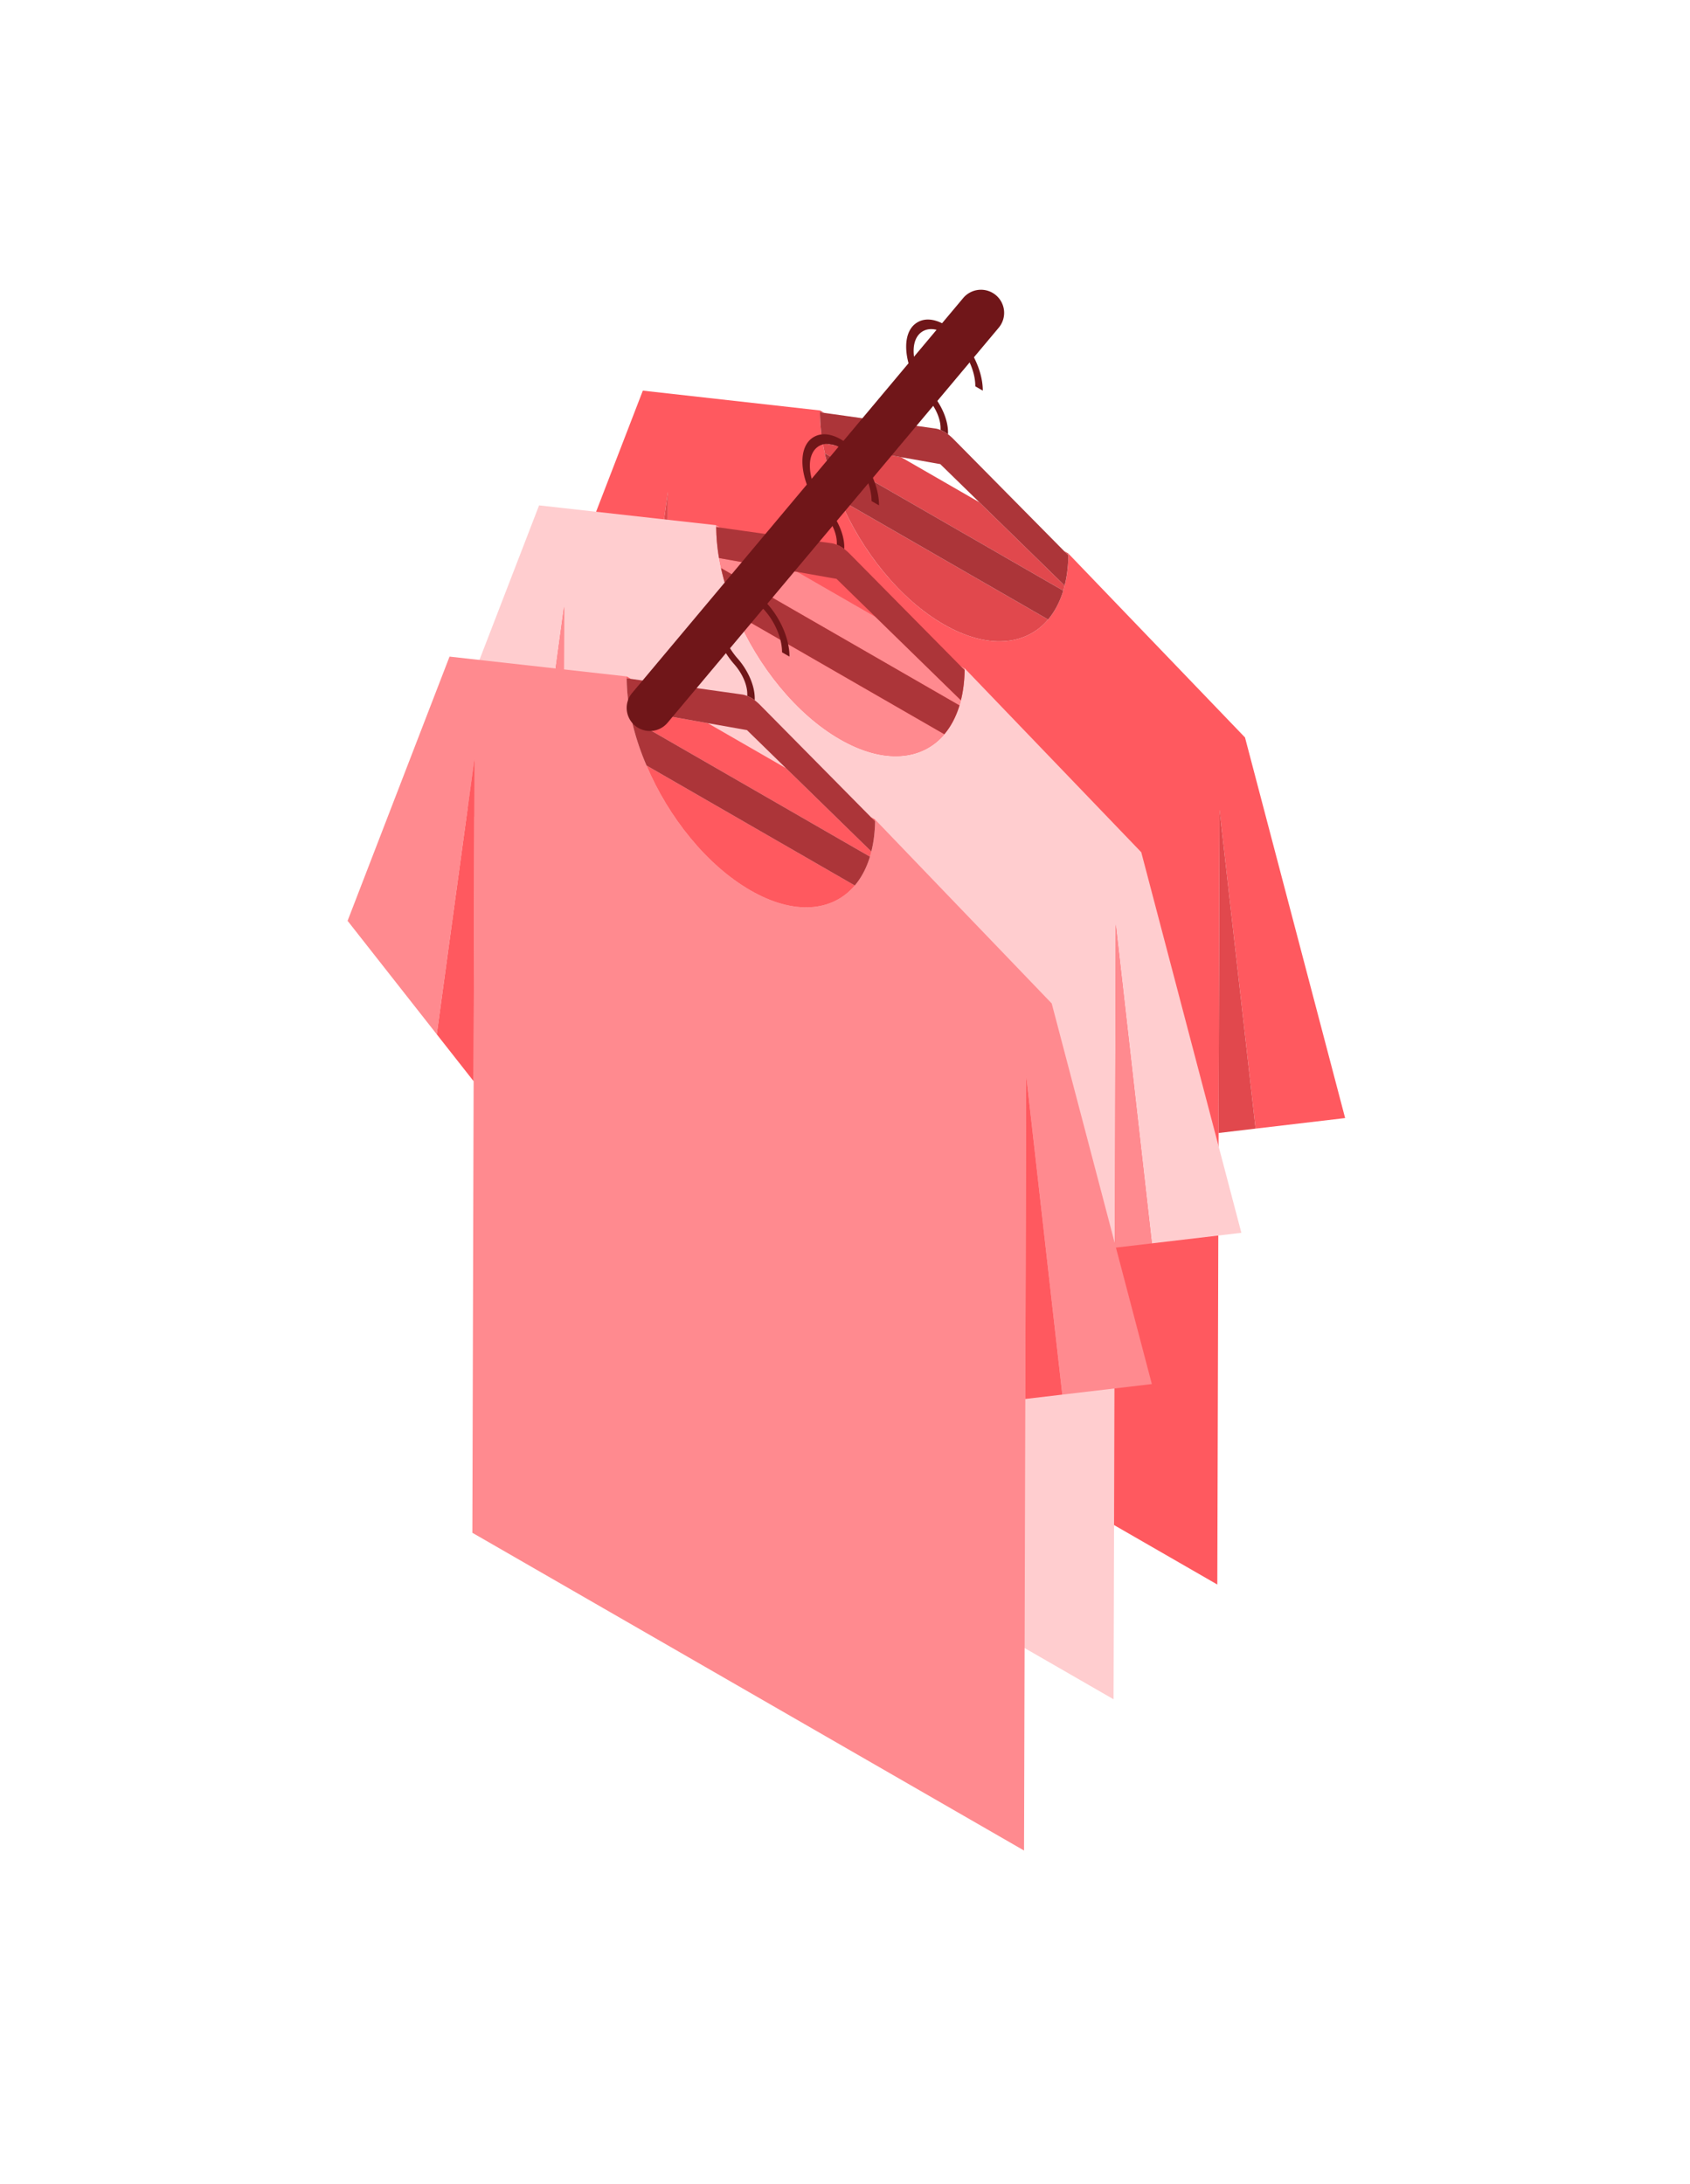 <svg xmlns="http://www.w3.org/2000/svg" width="188" height="243" viewBox="0 0 188 243">
    <defs>
        <filter id="a" width="112.4%" height="113.9%" x="-6.2%" y="-7%" filterUnits="objectBoundingBox">
            <feOffset dy="2" in="SourceAlpha" result="shadowOffsetOuter1"/>
            <feGaussianBlur in="shadowOffsetOuter1" result="shadowBlurOuter1" stdDeviation="15"/>
            <feColorMatrix in="shadowBlurOuter1" result="shadowMatrixOuter1" values="0 0 0 0 0 0 0 0 0 0.31 0 0 0 0 0.322 0 0 0 0.2 0"/>
            <feMerge>
                <feMergeNode in="shadowMatrixOuter1"/>
                <feMergeNode in="SourceGraphic"/>
            </feMerge>
        </filter>
        <filter id="b" width="214.4%" height="173%" x="-57.2%" y="-36.5%" filterUnits="objectBoundingBox">
            <feOffset dy="2" in="SourceAlpha" result="shadowOffsetOuter1"/>
            <feGaussianBlur in="shadowOffsetOuter1" result="shadowBlurOuter1" stdDeviation="15.5"/>
            <feColorMatrix in="shadowBlurOuter1" result="shadowMatrixOuter1" values="0 0 0 0 0 0 0 0 0 0.31 0 0 0 0 0.322 0 0 0 0.2 0"/>
            <feMerge>
                <feMergeNode in="shadowMatrixOuter1"/>
                <feMergeNode in="SourceGraphic"/>
            </feMerge>
        </filter>
    </defs>
    <g fill="none" fill-rule="evenodd" filter="url(#b)" transform="translate(38.666 30.235)">
        <path fill="#701619" d="M66.418 3.88c2.345 1.351 4.25 4.644 4.243 7.342l-.83-.478c.008-2.176-1.526-4.825-3.416-5.914-.896-.515-1.756-.591-2.416-.216-.659.375-1.028 1.149-1.03 2.176-.005 1.516.731 3.294 1.916 4.637 1.185 1.352 1.914 3.05 1.91 4.445l-.001.208a4.334 4.334 0 0 0-.417-.277 3.382 3.382 0 0 0-.411-.202v-.206c.004-1.027-.548-2.297-1.449-3.321-1.469-1.67-2.383-3.886-2.378-5.762.004-1.284.456-2.24 1.28-2.702.816-.473 1.878-.376 2.999.27"/>
        <path fill="#FF595F" d="M52.544 13.427l.007.004v.197a21.14 21.14 0 0 0 .312 3.455l.007.002c.065.37.137.743.22 1.115l-.007-.003c.377 1.71.948 3.454 1.676 5.143 2.438 5.752 6.709 11.094 11.563 13.89 4.856 2.796 9.128 2.377 11.606-.546 1.38-1.631 2.21-4.052 2.257-7.139v-.196l19.647 20.459L110.97 92.15l-9.961 1.175-4.014-35.468-.101 35.953-.143 50.236-61.37-35.35.142-50.236.102-35.954-4.202 30.737-9.92-12.628 11.342-29.392 19.699 2.204"/>
        <path fill="#E1484D" d="M52.55 13.431v.197l.464.07-.463-.267m9.017 5.194l-8.697-1.54c.063.371.136.743.218 1.116l26.523 15.277c-.385 1.27-.964 2.353-1.684 3.207L54.759 23.34c2.438 5.752 6.709 11.094 11.564 13.89 4.855 2.796 9.127 2.376 11.605-.545 1.38-1.632 2.21-4.053 2.256-7.14l.001-.196-.47-.272.47.469c-.026 1.22-.156 2.345-.42 3.36l-9.486-9.264-8.71-5.017M96.996 57.857l4.013 35.468-4.116.486zM35.625 22.507l-.102 35.952-4.1-5.217z"/>
        <path fill="#AC3539" d="M53.083 18.197l.007.003 26.523 15.278c-.386 1.271-.965 2.352-1.685 3.206L54.76 23.34a28.713 28.713 0 0 1-1.677-5.143M66.377 15.803c.14.08.279.173.417.277.196.145.387.313.575.5l12.346 12.498.47.467c-.027 1.22-.157 2.346-.42 3.36l-9.485-9.262-4.348-4.245-4.363-.773-8.699-1.54-.008-.001a21.25 21.25 0 0 1-.31-3.455l.463.068 12.367 1.74c.19.027.386.084.584.165.136.055.273.122.41.201"/>
        <path fill="#701619" d="M54.876 16.646c2.344 1.35 4.25 4.644 4.243 7.341l-.83-.477c.008-2.176-1.526-4.826-3.417-5.914-.896-.517-1.756-.591-2.415-.217-.659.375-1.028 1.15-1.031 2.176-.004 1.516.732 3.295 1.917 4.638 1.185 1.352 1.914 3.05 1.91 4.445l-.001.208a4.334 4.334 0 0 0-.417-.278 3.457 3.457 0 0 0-.412-.201l.001-.207c.004-1.027-.548-2.296-1.45-3.322-1.468-1.669-2.383-3.885-2.378-5.76.005-1.284.457-2.242 1.28-2.703.817-.472 1.88-.375 3 .27"/>
        <path fill="#FFCDCF" d="M41.002 26.192l.007.004-.001.198c.005 1.125.113 2.286.313 3.455l.007.002c.064.37.137.743.22 1.115l-.007-.003c.377 1.709.948 3.454 1.676 5.141 2.438 5.753 6.709 11.096 11.563 13.891 4.855 2.797 9.128 2.376 11.606-.545 1.38-1.631 2.21-4.052 2.256-7.14l.001-.196 19.647 20.46 11.137 42.342-9.96 1.174-4.014-35.468-.101 35.954-.143 50.235-61.37-35.35.142-50.235.102-35.954-4.202 30.736-9.92-12.627 11.342-29.393 19.699 2.204"/>
        <path fill="#FF8A8F" d="M41.009 26.196l-.001.198.464.07-.463-.268m9.017 5.195l-8.697-1.54c.063.37.136.742.218 1.116l26.522 15.277c-.384 1.27-.964 2.352-1.683 3.206l-23.17-13.345c2.439 5.753 6.71 11.095 11.565 13.891 4.854 2.795 9.127 2.375 11.605-.546 1.38-1.631 2.21-4.052 2.256-7.14l.001-.196-.47-.27.47.467c-.026 1.22-.157 2.346-.421 3.36l-9.486-9.263-8.71-5.017M85.454 70.623l4.013 35.468-4.116.484zM24.083 35.272l-.102 35.953-4.1-5.217z"/>
        <path fill="#AC3539" d="M41.541 30.963l.006.003L68.07 46.244c-.385 1.27-.964 2.352-1.685 3.206L43.218 36.104a28.677 28.677 0 0 1-1.677-5.141M54.835 28.569c.139.08.278.172.417.277.196.145.387.312.575.5l12.346 12.498.47.467c-.027 1.22-.157 2.345-.42 3.36l-9.487-9.263-4.346-4.244-4.364-.773-8.698-1.54-.008-.002a21.254 21.254 0 0 1-.312-3.455l.464.069 12.368 1.74c.19.027.386.083.583.164.136.055.274.122.412.202"/>
        <path fill="#701619" d="M44.915 33.47c2.345 1.352 4.25 4.645 4.243 7.342l-.829-.478c.006-2.175-1.526-4.824-3.417-5.912-.896-.517-1.756-.593-2.415-.217-.66.374-1.028 1.148-1.032 2.176-.004 1.515.732 3.294 1.918 4.637 1.185 1.352 1.914 3.05 1.91 4.446l-.002.206a3.622 3.622 0 0 0-.828-.479l.001-.205c.003-1.028-.548-2.296-1.45-3.322-1.469-1.67-2.383-3.886-2.378-5.761.004-1.284.456-2.241 1.28-2.702.817-.473 1.879-.376 3 .27"/>
        <path fill="#FF8A8F" d="M31.041 43.017l.007.004v.198a21.27 21.27 0 0 0 .312 3.456h.007c.065.371.138.743.22 1.116l-.006-.002a28.785 28.785 0 0 0 1.676 5.141c2.438 5.753 6.708 11.095 11.563 13.891 4.855 2.796 9.128 2.376 11.605-.546 1.38-1.63 2.21-4.052 2.257-7.138l.001-.198L78.33 79.4l11.138 42.342-9.96 1.175-4.014-35.468-.102 35.953-.142 50.235-61.37-35.35.141-50.235.103-35.953L9.92 82.833 0 70.207l11.342-29.394 19.698 2.204"/>
        <path fill="#FF595F" d="M31.048 43.022v.196l.464.07-.464-.266m9.018 5.194l-8.698-1.54c.064.37.136.743.219 1.115L58.109 63.07c-.385 1.27-.964 2.351-1.685 3.205L33.257 52.931c2.437 5.752 6.708 11.093 11.563 13.89 4.855 2.796 9.128 2.376 11.604-.546 1.382-1.631 2.212-4.052 2.258-7.139v-.196l-.47-.271.47.467c-.026 1.22-.156 2.346-.422 3.36l-9.484-9.262-8.71-5.018M75.493 87.448l4.014 35.468-4.116.485zM14.123 52.098L14.02 88.05l-4.1-5.217z"/>
        <path fill="#AC3539" d="M31.58 47.788l.007.003L58.109 63.07c-.384 1.27-.963 2.352-1.685 3.206L33.257 52.93a28.677 28.677 0 0 1-1.676-5.142M44.874 45.393c.14.081.279.174.417.278.196.146.388.313.575.5l12.347 12.498.47.468c-.028 1.22-.158 2.345-.422 3.359l-9.485-9.263-4.347-4.244-4.363-.774-8.699-1.539-.008-.002a21.359 21.359 0 0 1-.311-3.455l.464.07 12.368 1.738c.19.028.385.084.583.165.135.055.274.123.411.201"/>
        <path fill="#701619" d="M35.601 48.166L72.437 4.22a2.568 2.568 0 0 0-.324-3.622 2.582 2.582 0 0 0-3.63.323L31.648 44.867a2.568 2.568 0 0 0 .323 3.622 2.58 2.58 0 0 0 3.63-.323"/>
    </g>
</svg>
